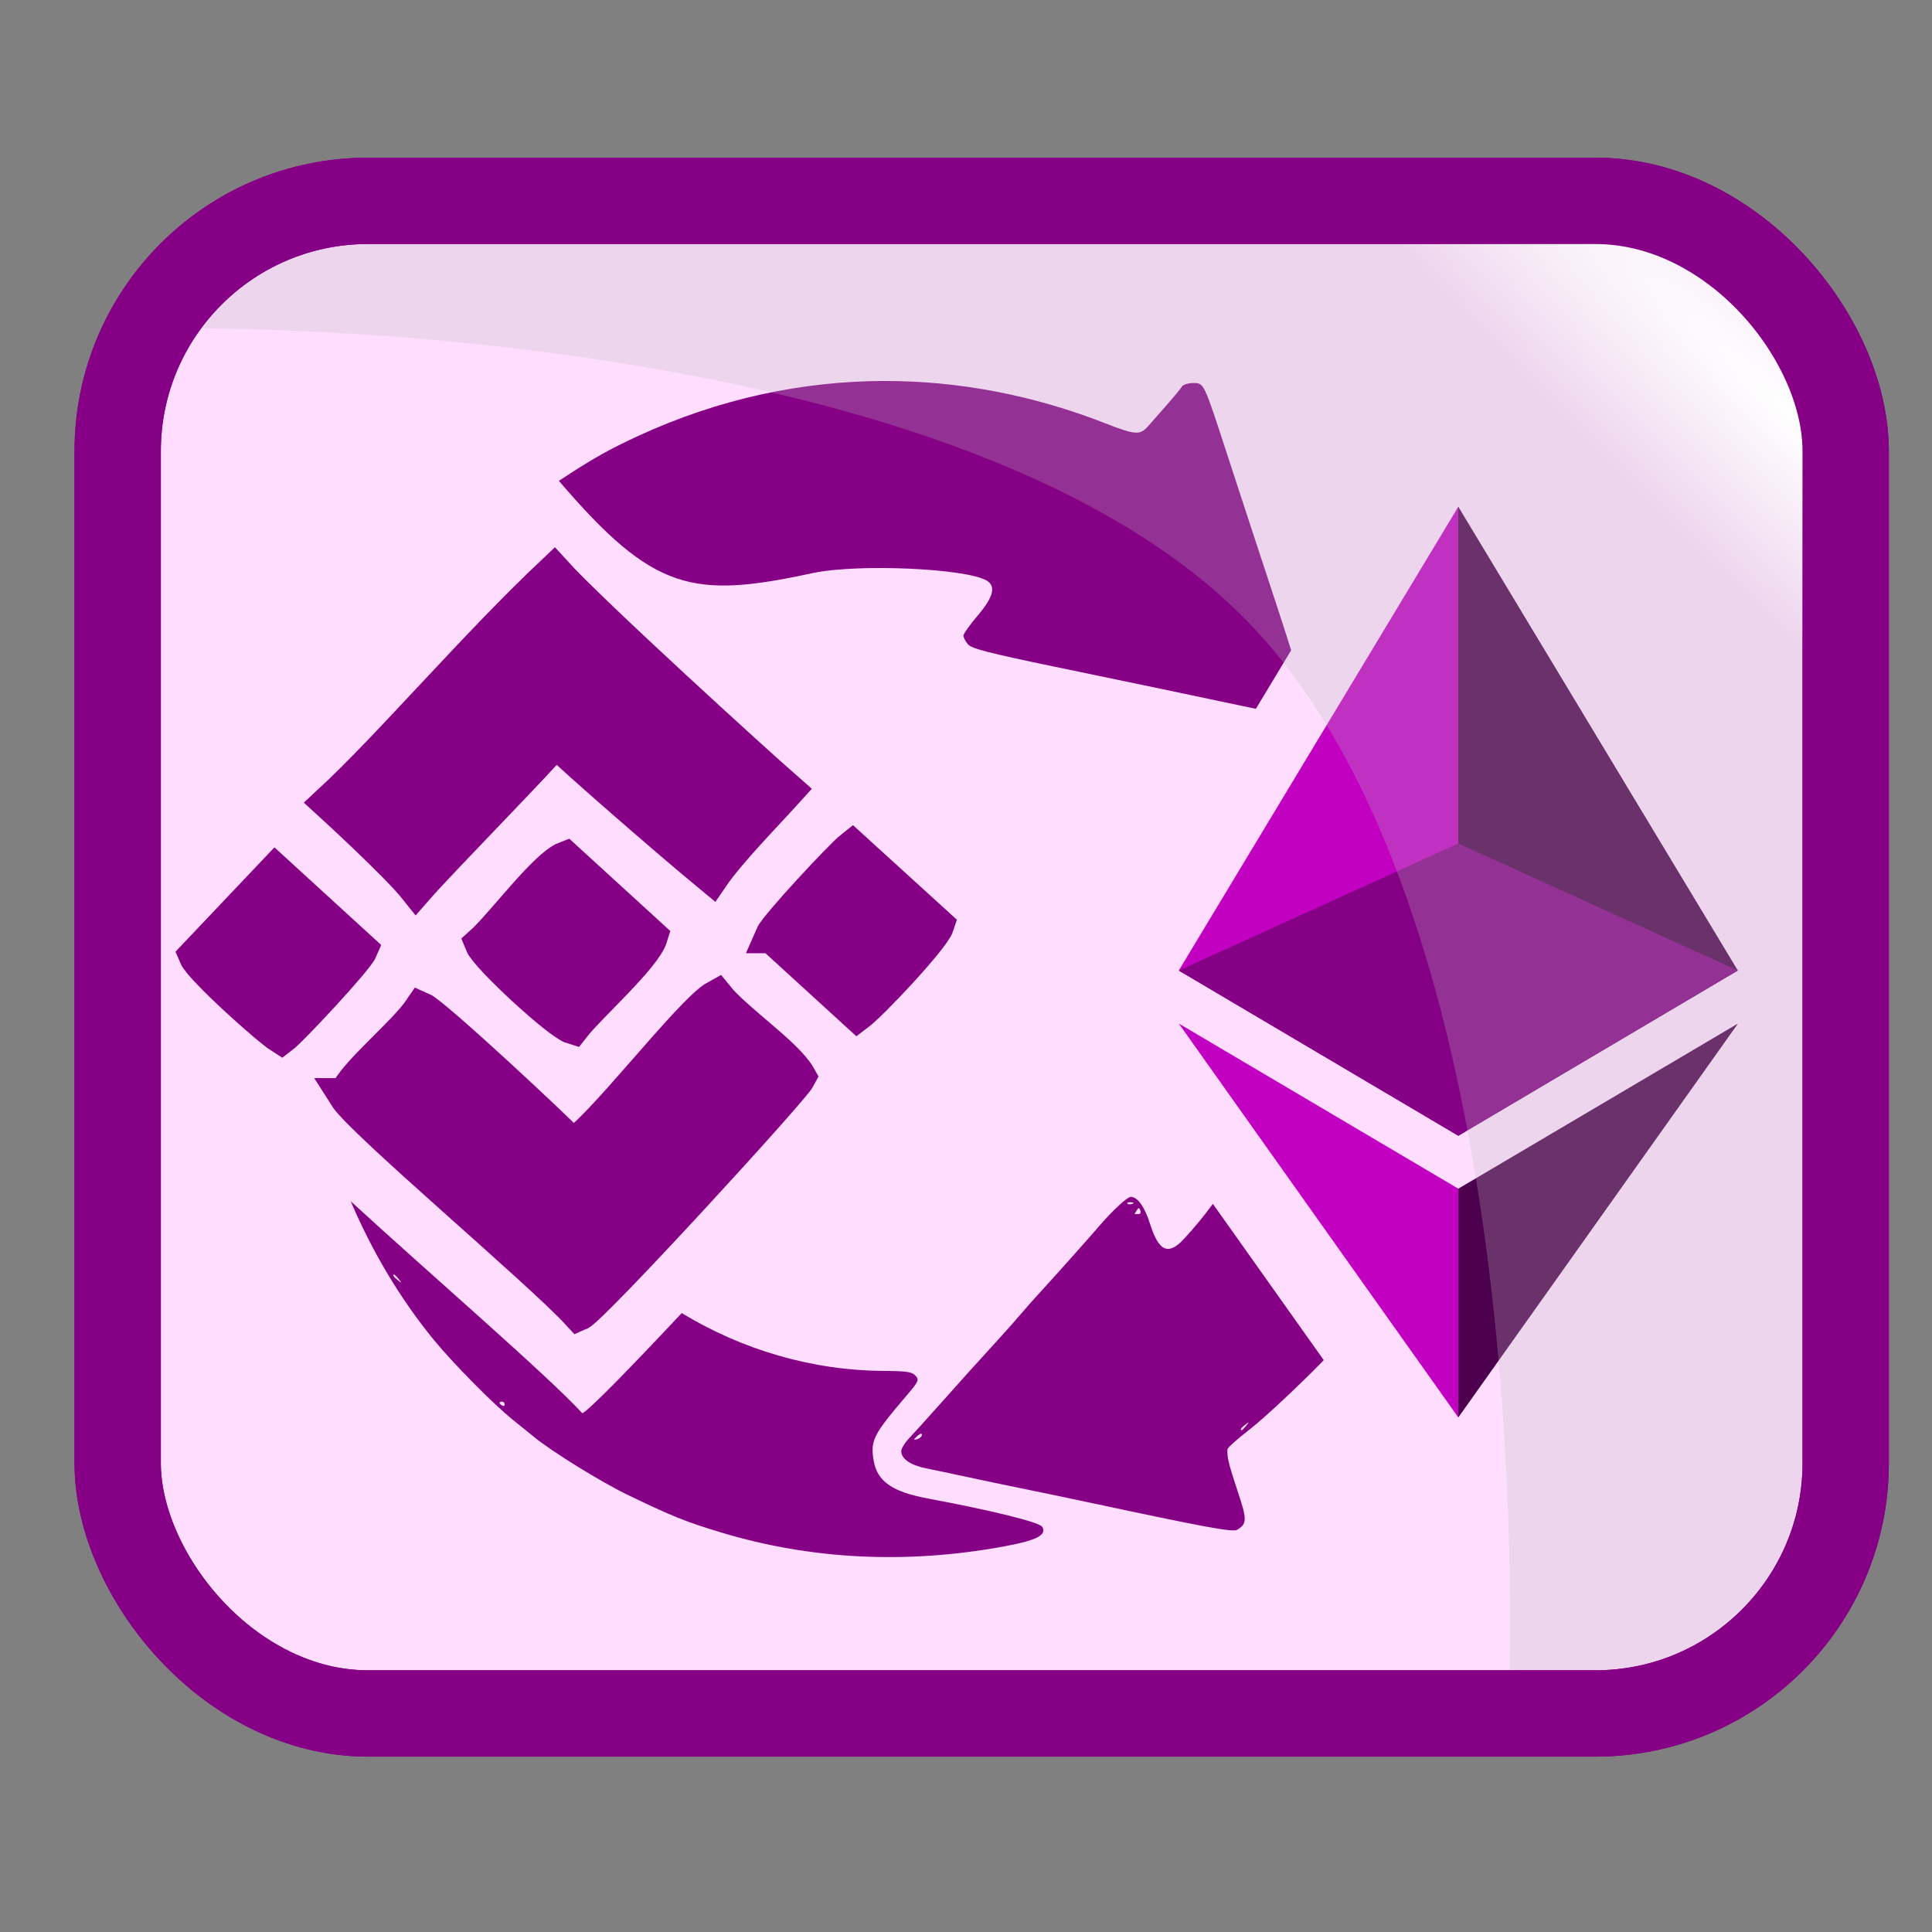 <?xml version="1.0" encoding="UTF-8" standalone="no"?>
<svg
   xmlns:dc="http://purl.org/dc/elements/1.1/"
   xmlns:cc="http://creativecommons.org/ns#"
   xmlns:rdf="http://www.w3.org/1999/02/22-rdf-syntax-ns#"
   xmlns:svg="http://www.w3.org/2000/svg"
   xmlns="http://www.w3.org/2000/svg"
   xmlns:xlink="http://www.w3.org/1999/xlink"
   xmlns:sodipodi="http://sodipodi.sourceforge.net/DTD/sodipodi-0.dtd"
   xmlns:inkscape="http://www.inkscape.org/namespaces/inkscape"
   width="128mm"
   height="128mm"
   viewBox="0 0 128 128"
   version="1.1"
   id="svg2355"
   inkscape:version="1.0.1 (3bc2e813f5, 2020-09-07)"
   sodipodi:docname="01_EthToBsc.svg">
  <rect x="0" y="0" width="128" height="128" fill="#808080" stroke="none"/>
  <defs
     id="defs2349">
    <linearGradient
       inkscape:collect="always"
       id="linearGradient957">
      <stop
         style="stop-color:#ffffff;stop-opacity:1;"
         offset="0"
         id="stop953" />
      <stop
         style="stop-color:#ffffff;stop-opacity:0;"
         offset="1"
         id="stop955" />
    </linearGradient>
    <radialGradient
       inkscape:collect="always"
       xlink:href="#linearGradient957"
       id="radialGradient2179"
       gradientUnits="userSpaceOnUse"
       gradientTransform="matrix(0.096,-0.099,0.662,0.643,-112.597,124.509)"
       cx="253.122"
       cy="-94.575"
       fx="253.122"
       fy="-94.575"
       r="77.981" />
    <rect
       x="31.46"
       y="137.551"
       width="61.281"
       height="18.943"
       id="rect1013-0-2-6-0" />
    <rect
       x="31.46"
       y="137.551"
       width="61.281"
       height="18.943"
       id="rect2208" />
    <rect
       x="31.46"
       y="137.551"
       width="61.281"
       height="18.943"
       id="rect1013-0-2-6-0-3" />
    <rect
       x="31.46"
       y="137.551"
       width="61.281"
       height="18.943"
       id="rect2232" />
  </defs>
  <sodipodi:namedview
     id="base"
     pagecolor="#ffffff"
     bordercolor="#666666"
     borderopacity="1.0"
     inkscape:pageopacity="0.0"
     inkscape:pageshadow="2"
     inkscape:zoom="0.14246544"
     inkscape:cx="-233.66644"
     inkscape:cy="268.19717"
     inkscape:document-units="mm"
     inkscape:current-layer="layer1"
     inkscape:document-rotation="0"
     showgrid="false"
     fit-margin-top="0"
     fit-margin-left="0"
     fit-margin-right="0"
     fit-margin-bottom="0"
     inkscape:window-width="1920"
     inkscape:window-height="1016"
     inkscape:window-x="0"
     inkscape:window-y="27"
     inkscape:window-maximized="1"
     inkscape:snap-global="false" />
  <g
     inkscape:label="Capa 1"
     inkscape:groupmode="layer"
     id="layer1"
     transform="translate(270.396,-10.322)"
     style="display:inline">
    <rect
       style="fill:#ffddff;fill-opacity:1;stroke:none;stroke-width:5.72;stroke-miterlimit:4;stroke-dasharray:none;stroke-opacity:1"
       id="rect877"
       width="114.486"
       height="100.215"
       x="-262.6"
       y="23.628"
       rx="16.584"
       ry="16.584" />
    <g
       id="g1215"
       transform="matrix(0.649,0,0,0.649,-80.191,-55.929)">
      <path
         id="path1099"
         style="fill:#850085;fill-opacity:1;stroke-width:0.265"
         d="m -202.722,140.972 c -8.534,0.003 -17.009,1.857 -25.073,5.554 -3.049,1.397 -4.778,2.369 -8.224,4.642 9.686,11.325 13.665,12.063 25.951,9.407 4.594,-0.968 15.728,-0.471 17.752,0.793 0.933,0.582 0.635,1.695 -0.951,3.553 -0.8,0.938 -1.455,1.861 -1.455,2.051 0,0.191 0.208,0.589 0.463,0.886 0.373,0.436 2.103,0.881 8.93,2.301 4.657,0.968 9.538,1.983 10.848,2.256 1.31,0.272 4.405,0.925 6.879,1.451 1.087,0.231 1.955,0.414 2.732,0.576 l 3.603,-5.978 c -0.452,-1.433 -0.962,-3.026 -1.552,-4.815 -1.651,-5.007 -3.836,-11.664 -4.854,-14.793 -2.549,-7.832 -2.473,-7.671 -3.606,-7.671 -0.51,0 -1.022,0.161 -1.138,0.359 -0.116,0.197 -0.829,1.061 -1.583,1.918 -0.754,0.858 -1.588,1.806 -1.852,2.107 -0.844,0.961 -1.296,0.933 -4.382,-0.273 -7.381,-2.886 -14.957,-4.324 -22.486,-4.322 z m 25.079,83.291 c -0.345,0 -1.877,1.414 -3.189,2.944 -1.131,1.318 -4.544,5.146 -5.984,6.709 -0.672,0.73 -1.624,1.803 -2.115,2.385 -0.491,0.582 -1.44,1.654 -2.108,2.381 -1.769,1.926 -4.068,4.477 -6.329,7.022 -1.091,1.229 -2.371,2.64 -2.844,3.136 -0.473,0.496 -0.86,1.118 -0.86,1.381 0,0.786 0.964,1.445 2.58,1.765 0.837,0.166 2.652,0.548 4.035,0.849 1.382,0.301 3.942,0.838 5.689,1.192 1.746,0.354 4.842,1 6.879,1.435 12.02,2.568 14.686,3.058 15.128,2.78 1.002,-0.632 1.003,-1.021 0.013,-3.988 -0.897,-2.689 -1.091,-3.496 -1.016,-4.229 0.017,-0.164 1.013,-1.055 2.213,-1.981 1.571,-1.211 5.304,-4.732 7.613,-7.112 l -11.32,-15.953 c -0.912,1.239 -1.895,2.435 -2.957,3.581 -1.589,1.715 -2.565,1.285 -3.452,-1.521 -0.56,-1.771 -1.276,-2.778 -1.975,-2.778 z m -79.628,0.448 c 2.194,5.15 5.051,9.949 8.447,14.104 1.973,2.415 6.027,6.523 8.065,8.174 0.946,0.766 1.953,1.582 2.238,1.813 1.861,1.51 6.852,4.592 9.536,5.888 4.484,2.165 5.926,2.746 9.486,3.821 9.227,2.788 18.978,3.269 28.955,1.428 3.288,-0.607 4.369,-1.163 3.866,-1.992 -0.286,-0.47 -5.016,-1.643 -11.615,-2.88 -3.741,-0.701 -5.252,-1.762 -5.604,-3.932 -0.326,-2.009 -0.012,-2.629 3.303,-6.507 1.307,-1.529 1.374,-1.673 0.977,-2.111 -0.355,-0.392 -0.895,-0.473 -3.255,-0.488 -7.377,-0.047 -14.48,-2.183 -20.608,-5.902 -5.115,5.454 -9.481,9.944 -10.148,10.226 -3.532,-3.856 -15.813,-14.445 -23.642,-21.643 z m 79.636,0.102 c 0.308,0.013 0.371,0.075 0.16,0.16 -0.191,0.076 -0.419,0.067 -0.507,-0.021 -0.088,-0.088 0.068,-0.151 0.347,-0.139 z m 0.815,0.603 c 0.054,0.003 0.1,0.081 0.159,0.236 0.082,0.214 -0.015,0.375 -0.227,0.375 -0.204,0 -0.37,-0.01 -0.368,-0.022 0.002,-0.012 0.105,-0.181 0.228,-0.375 0.092,-0.145 0.154,-0.217 0.208,-0.214 z m -76.011,6.785 c 0.055,0 0.263,0.208 0.463,0.463 0.329,0.42 0.319,0.429 -0.1,0.1 -0.441,-0.346 -0.581,-0.563 -0.363,-0.563 z m 11.012,12.965 c 0.146,0 0.265,0.126 0.265,0.28 0,0.154 -0.119,0.207 -0.265,0.117 -0.146,-0.09 -0.265,-0.216 -0.265,-0.281 0,-0.064 0.119,-0.116 0.265,-0.116 z m 76.2,2.117 c 0.014,0.014 -0.066,0.121 -0.23,0.331 -0.2,0.255 -0.408,0.463 -0.463,0.463 -0.218,0 -0.078,-0.218 0.363,-0.563 0.21,-0.165 0.317,-0.244 0.331,-0.23 z m -33.45,1.163 c 0.071,-0.011 0.113,0.021 0.113,0.099 0,0.148 -0.179,0.337 -0.397,0.421 -0.218,0.084 -0.397,0.111 -0.397,0.06 0,-0.05 0.179,-0.239 0.397,-0.421 0.114,-0.095 0.214,-0.149 0.284,-0.16 z"
         sodipodi:nodetypes="ssccsssssssccscsssssssssssssssssccscsccssscsssssssssssccccccccssscsssssssssssssssssscsss" />
      <g
         id="g1054"
         transform="matrix(0.223,0,0,0.223,-172.74,156.751)">
        <polygon
           fill="#343434"
           points="127.961,287.958 255.923,212.32 127.961,0 125.166,9.5 125.166,285.168 "
           id="polygon1042"
           style="fill:#4d004d;fill-opacity:1"
           transform="translate(0,-13.194)" />
        <polygon
           fill="#8c8c8c"
           points="127.962,154.158 127.962,0 0,212.32 127.962,287.959 "
           id="polygon1044"
           style="fill:#c200c2;fill-opacity:1"
           transform="translate(0,-13.194)" />
        <polygon
           fill="#3c3c3b"
           points="127.961,416.907 255.999,236.587 127.961,312.187 126.386,314.107 126.386,412.306 "
           id="polygon1046"
           style="fill:#4d004d;fill-opacity:1"
           transform="translate(0,-13.194)" />
        <polygon
           fill="#8c8c8c"
           points="127.962,312.185 0,236.585 127.962,416.905 "
           id="polygon1048"
           style="fill:#c200c2;fill-opacity:1"
           transform="translate(0,-13.194)" />
        <polygon
           fill="#141414"
           points="255.921,212.321 127.961,154.159 127.961,287.958 "
           id="polygon1050"
           style="fill:#850085;fill-opacity:1"
           transform="translate(0,-13.194)" />
        <polygon
           fill="#393939"
           points="127.961,287.958 127.961,154.159 0.001,212.321 "
           id="polygon1052"
           style="fill:#850085;fill-opacity:1"
           transform="translate(0,-13.194)" />
      </g>
      <path
         class="fil1"
         d="m -257.818,213.898 c 1.654,2.639 19.849,17.926 23.841,22.285 1.348,-0.569 21.793,-22.858 22.469,-24.173 -1.293,-2.298 -6.461,-5.752 -8.404,-8.16 -2.64,1.421 -12.264,14.104 -14.76,15.177 -1.499,-1.626 -14.074,-13.364 -15.411,-13.938 -1.749,2.576 -6.624,6.408 -7.734,8.809 z"
         id="path1909-3"
         style="clip-rule:evenodd;fill:#850085;fill-opacity:1;fill-rule:evenodd;stroke:#850085;stroke-width:3.516;stroke-miterlimit:4;stroke-dasharray:none;stroke-opacity:1;image-rendering:optimizeQuality;shape-rendering:geometricPrecision;text-rendering:geometricPrecision" />
      <path
         class="fil1"
         d="m -259.46,184.008 c 0,0 6.907,6.304 8.876,8.781 2.527,-2.896 12.864,-13.403 14.225,-15.146 1.932,1.926 11.515,10.27 15.947,13.925 1.737,-2.545 5.585,-6.461 7.712,-8.817 -3.044,-2.652 -20.059,-18.129 -23.824,-22.295 -8.209,7.75 -16.663,17.742 -22.936,23.552 z"
         id="path1911-6"
         style="clip-rule:evenodd;fill:#850085;fill-opacity:1;fill-rule:evenodd;stroke:#850085;stroke-width:3.516;stroke-miterlimit:4;stroke-dasharray:none;stroke-opacity:1;image-rendering:optimizeQuality;shape-rendering:geometricPrecision;text-rendering:geometricPrecision"
         sodipodi:nodetypes="ccccccc" />
      <path
         class="fil1"
         d="m -243.893,198.382 c 0.543,1.362 7.871,8.124 9.281,8.546 1.649,-2.128 7.328,-7.149 7.962,-9.253 l -8.694,-7.946 c -2.046,0.782 -6.519,6.835 -8.549,8.653 z"
         id="path1913-7"
         style="clip-rule:evenodd;fill:#850085;fill-opacity:1;fill-rule:evenodd;stroke:#850085;stroke-width:3.516;stroke-miterlimit:4;stroke-dasharray:none;stroke-opacity:1;image-rendering:optimizeQuality;shape-rendering:geometricPrecision;text-rendering:geometricPrecision" />
      <path
         class="fil1"
         d="m -214.251,197.634 8.708,7.954 c 1.471,-1.11 7.699,-7.74 8.132,-9.08 l -8.67,-7.89 c -1.06,0.834 -7.716,7.965 -8.17,9.016 z"
         id="path1915-5"
         style="clip-rule:evenodd;fill:#850085;fill-opacity:1;fill-rule:evenodd;stroke:#850085;stroke-width:3.516;stroke-miterlimit:4;stroke-dasharray:none;stroke-opacity:1;image-rendering:optimizeQuality;shape-rendering:geometricPrecision;text-rendering:geometricPrecision" />
      <path
         class="fil1"
         d="m -273.098,199.616 c 0.527,1.275 7.278,7.375 8.753,8.308 0.959,-0.72 7.637,-7.869 8.082,-8.915 l -8.708,-7.963 z"
         id="path1917-3"
         style="clip-rule:evenodd;fill:#850085;fill-opacity:1;fill-rule:evenodd;stroke:#850085;stroke-width:3.516;stroke-miterlimit:4;stroke-dasharray:none;stroke-opacity:1;image-rendering:optimizeQuality;shape-rendering:geometricPrecision;text-rendering:geometricPrecision" />
    </g>
    <path
       style="fill:#bebebe;fill-opacity:0.261;stroke:none;stroke-width:0.194px;stroke-linecap:butt;stroke-linejoin:miter;stroke-opacity:1"
       d="m -259.182,32.081 c 0,0 51.589,-1.03 71.451,19.431 19.862,20.461 17.27,72.155 17.27,72.155 l 14.722,-0.934 7.448,-9.913 -0.507,-78.606 -6.192,-9.826 -63.935,-1.917 -32.543,2.578 z"
       id="path897" />
    <rect
       style="fill:none;fill-opacity:1;stroke:#850085;stroke-width:5.72;stroke-miterlimit:4;stroke-dasharray:none;stroke-opacity:1"
       id="rect877-3"
       width="114.486"
       height="100.215"
       x="-262.6"
       y="23.628"
       rx="16.584"
       ry="16.584" />
    <rect
       style="fill:url(#radialGradient2179);fill-opacity:1;stroke:none;stroke-width:5.72;stroke-miterlimit:4;stroke-dasharray:none;stroke-opacity:1"
       id="rect877-7"
       width="114.486"
       height="100.215"
       x="-262.6"
       y="23.628"
       rx="16.584"
       ry="16.584" />
    <rect
       style="fill:none;fill-opacity:1;stroke:#850085;stroke-width:5.72;stroke-miterlimit:4;stroke-dasharray:none;stroke-opacity:1"
       id="rect877-3-6"
       width="114.486"
       height="100.215"
       x="-262.6"
       y="23.628"
       rx="16.584"
       ry="16.584" />
  </g>
  <g
     inkscape:groupmode="layer"
     id="layer3"
     inkscape:label="links"
     style="display:inline" />
</svg>
